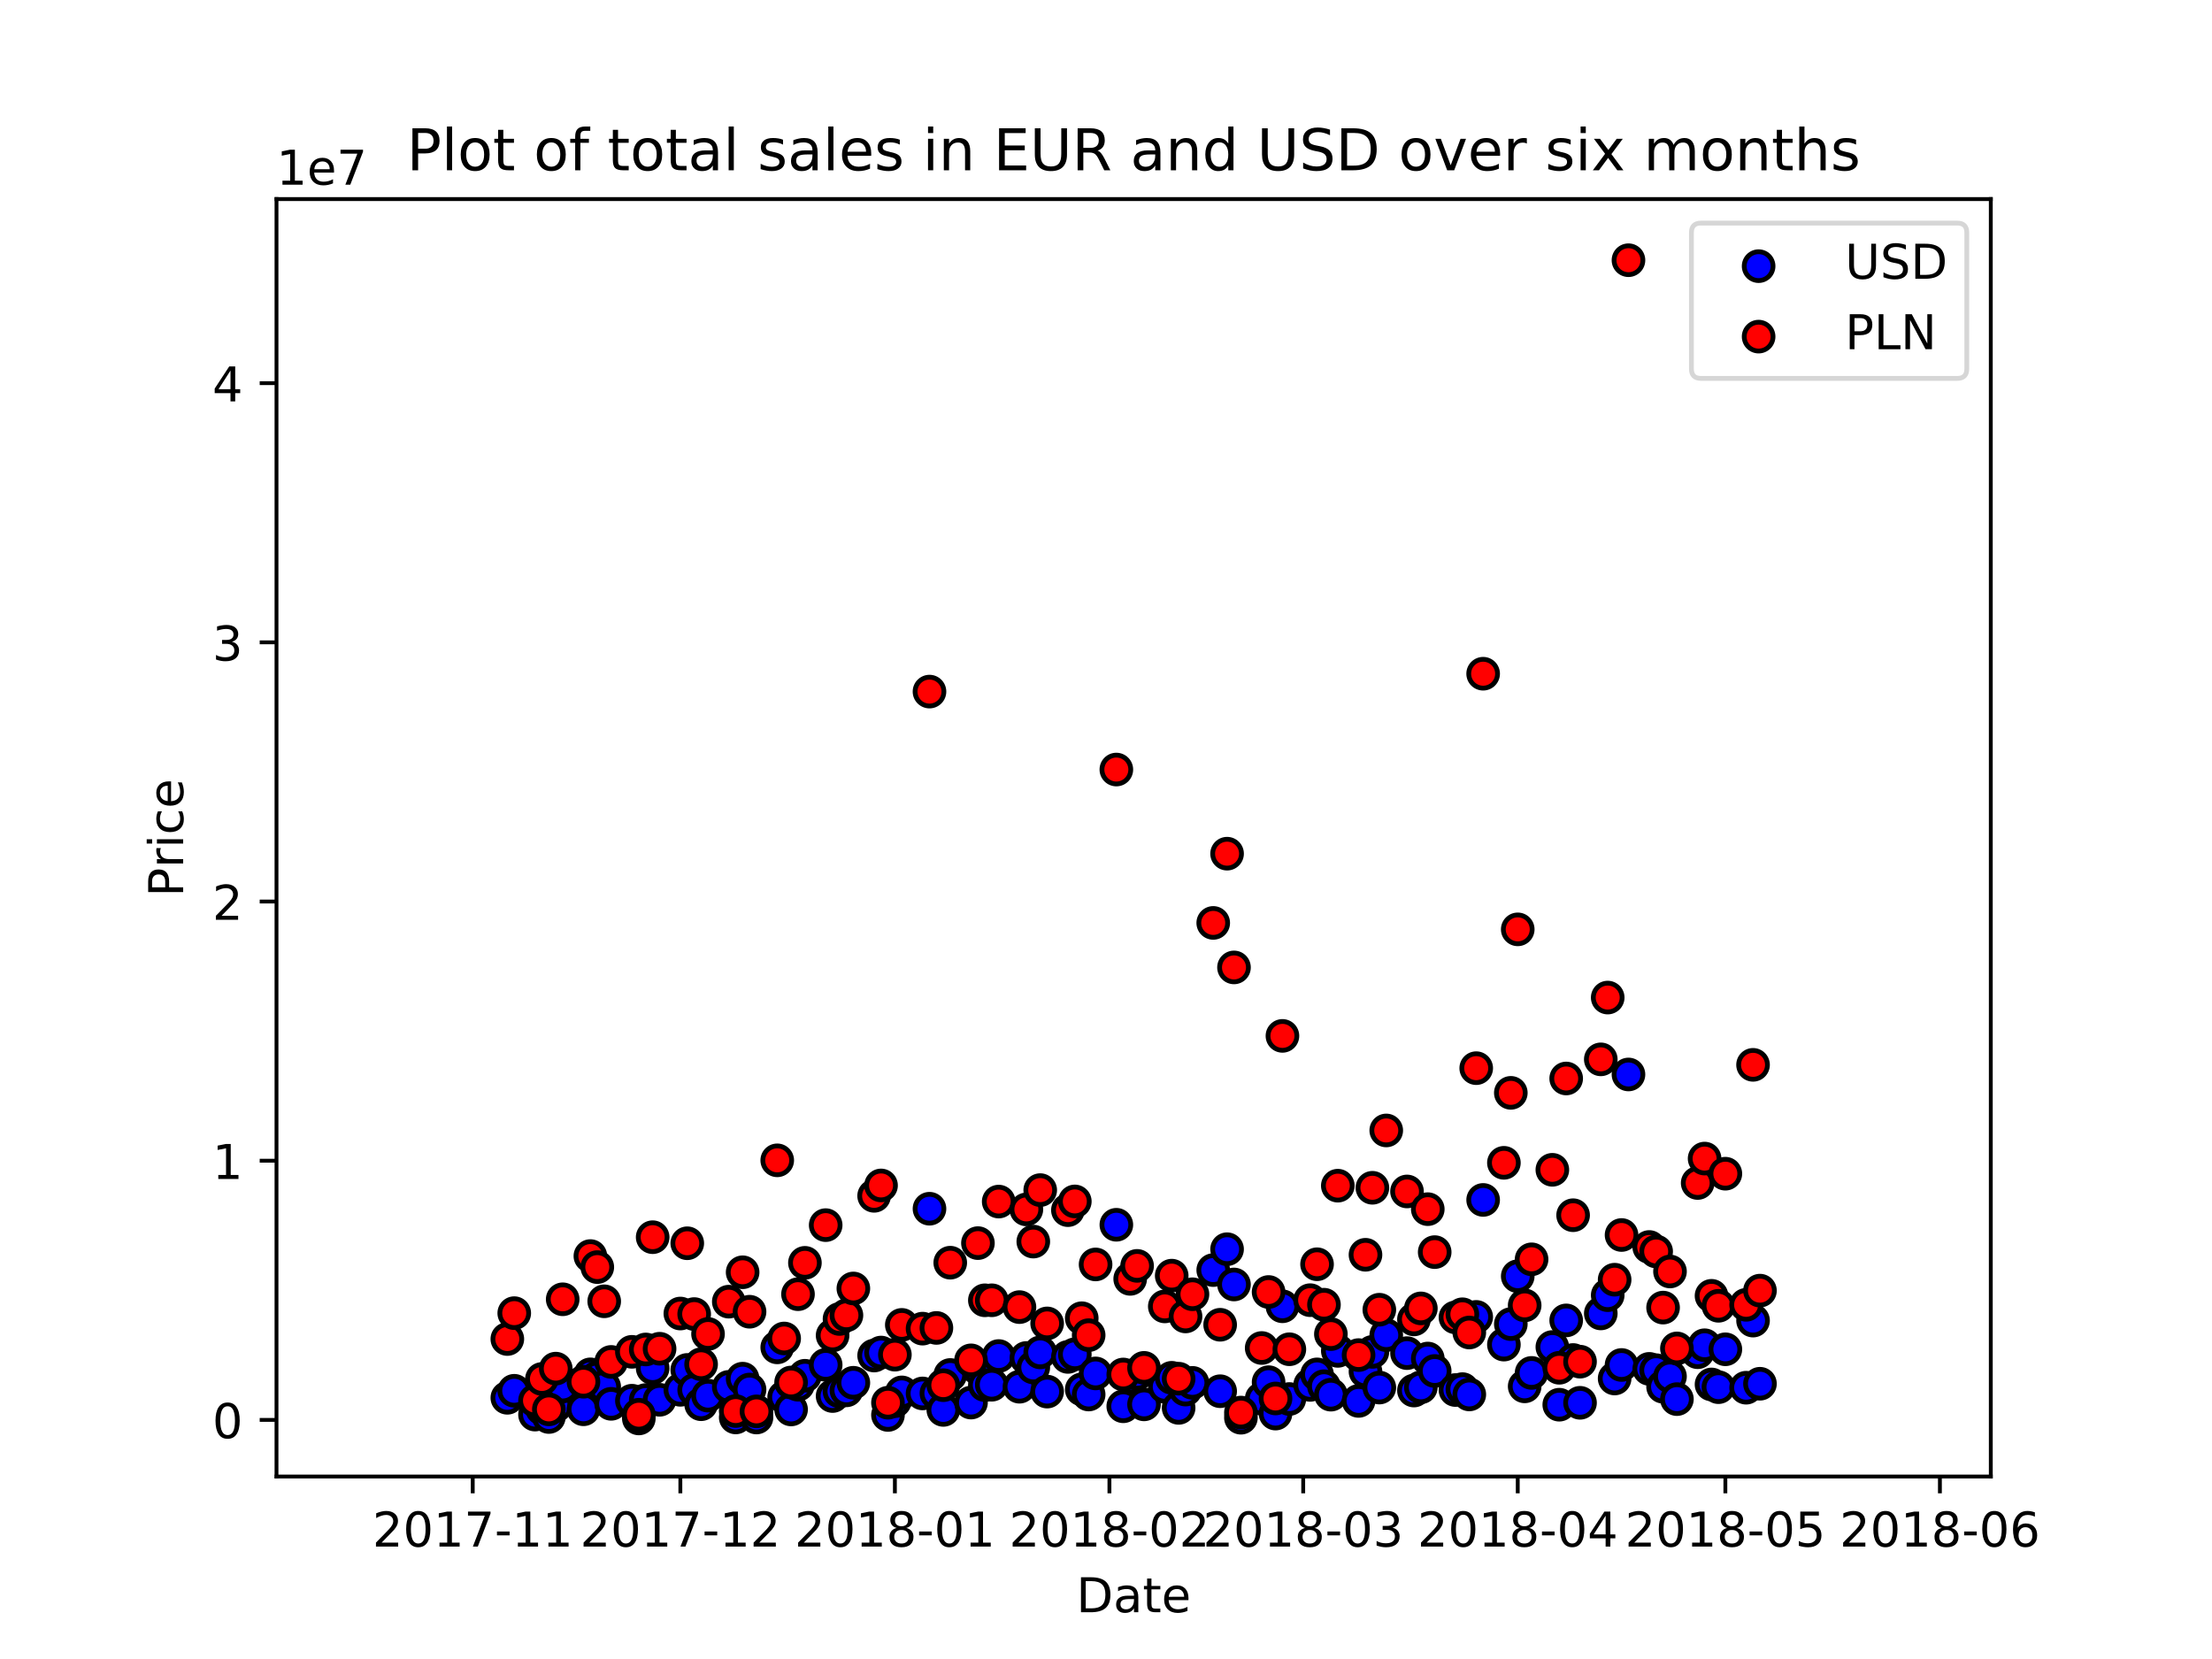 <?xml version="1.0" encoding="utf-8" standalone="no"?>
<!DOCTYPE svg PUBLIC "-//W3C//DTD SVG 1.1//EN"
  "http://www.w3.org/Graphics/SVG/1.1/DTD/svg11.dtd">
<!-- Created with matplotlib (https://matplotlib.org/) -->
<svg height="345.6pt" version="1.1" viewBox="0 0 460.8 345.6" width="460.8pt" xmlns="http://www.w3.org/2000/svg" xmlns:xlink="http://www.w3.org/1999/xlink">
 <defs>
  <style type="text/css">
*{stroke-linecap:butt;stroke-linejoin:round;}
  </style>
 </defs>
 <g id="figure_1">
  <g id="patch_1">
   <path d="M 0 345.6 
L 460.8 345.6 
L 460.8 0 
L 0 0 
z
" style="fill:#ffffff;"/>
  </g>
  <g id="axes_1">
   <g id="patch_2">
    <path d="M 57.6 307.584 
L 414.72 307.584 
L 414.72 41.472 
L 57.6 41.472 
z
" style="fill:#ffffff;"/>
   </g>
   <g id="PathCollection_1">
    <defs>
     <path d="M 0 3 
C 0.796 3 1.559 2.684 2.121 2.121 
C 2.684 1.559 3 0.796 3 0 
C 3 -0.796 2.684 -1.559 2.121 -2.121 
C 1.559 -2.684 0.796 -3 0 -3 
C -0.796 -3 -1.559 -2.684 -2.121 -2.121 
C -2.684 -1.559 -3 -0.796 -3 0 
C -3 0.796 -2.684 1.559 -2.121 2.121 
C -1.559 2.684 -0.796 3 0 3 
z
" id="m68dc7eeb90" style="stroke:#000000;"/>
    </defs>
    <g clip-path="url(#p73160930ee)">
     <use style="fill:#0000ff;stroke:#000000;" x="105.687" xlink:href="#m68dc7eeb90" y="291.187"/>
     <use style="fill:#0000ff;stroke:#000000;" x="107.128" xlink:href="#m68dc7eeb90" y="289.724"/>
     <use style="fill:#0000ff;stroke:#000000;" x="111.453" xlink:href="#m68dc7eeb90" y="294.683"/>
     <use style="fill:#0000ff;stroke:#000000;" x="112.895" xlink:href="#m68dc7eeb90" y="293.441"/>
     <use style="fill:#0000ff;stroke:#000000;" x="114.337" xlink:href="#m68dc7eeb90" y="295.187"/>
     <use style="fill:#0000ff;stroke:#000000;" x="115.778" xlink:href="#m68dc7eeb90" y="292.856"/>
     <use style="fill:#0000ff;stroke:#000000;" x="117.22" xlink:href="#m68dc7eeb90" y="288.836"/>
     <use style="fill:#0000ff;stroke:#000000;" x="121.545" xlink:href="#m68dc7eeb90" y="293.581"/>
     <use style="fill:#0000ff;stroke:#000000;" x="122.987" xlink:href="#m68dc7eeb90" y="286.302"/>
     <use style="fill:#0000ff;stroke:#000000;" x="124.429" xlink:href="#m68dc7eeb90" y="286.942"/>
     <use style="fill:#0000ff;stroke:#000000;" x="125.87" xlink:href="#m68dc7eeb90" y="288.911"/>
     <use style="fill:#0000ff;stroke:#000000;" x="127.312" xlink:href="#m68dc7eeb90" y="292.443"/>
     <use style="fill:#0000ff;stroke:#000000;" x="131.637" xlink:href="#m68dc7eeb90" y="291.795"/>
     <use style="fill:#0000ff;stroke:#000000;" x="133.079" xlink:href="#m68dc7eeb90" y="295.488"/>
     <use style="fill:#0000ff;stroke:#000000;" x="134.521" xlink:href="#m68dc7eeb90" y="291.657"/>
     <use style="fill:#0000ff;stroke:#000000;" x="135.962" xlink:href="#m68dc7eeb90" y="285.002"/>
     <use style="fill:#0000ff;stroke:#000000;" x="137.404" xlink:href="#m68dc7eeb90" y="291.602"/>
     <use style="fill:#0000ff;stroke:#000000;" x="141.729" xlink:href="#m68dc7eeb90" y="289.523"/>
     <use style="fill:#0000ff;stroke:#000000;" x="143.171" xlink:href="#m68dc7eeb90" y="285.382"/>
     <use style="fill:#0000ff;stroke:#000000;" x="144.612" xlink:href="#m68dc7eeb90" y="289.556"/>
     <use style="fill:#0000ff;stroke:#000000;" x="146.054" xlink:href="#m68dc7eeb90" y="292.527"/>
     <use style="fill:#0000ff;stroke:#000000;" x="147.496" xlink:href="#m68dc7eeb90" y="290.742"/>
     <use style="fill:#0000ff;stroke:#000000;" x="151.821" xlink:href="#m68dc7eeb90" y="288.913"/>
     <use style="fill:#0000ff;stroke:#000000;" x="153.263" xlink:href="#m68dc7eeb90" y="295.278"/>
     <use style="fill:#0000ff;stroke:#000000;" x="154.704" xlink:href="#m68dc7eeb90" y="287.203"/>
     <use style="fill:#0000ff;stroke:#000000;" x="156.146" xlink:href="#m68dc7eeb90" y="289.468"/>
     <use style="fill:#0000ff;stroke:#000000;" x="157.588" xlink:href="#m68dc7eeb90" y="295.293"/>
     <use style="fill:#0000ff;stroke:#000000;" x="161.913" xlink:href="#m68dc7eeb90" y="280.681"/>
     <use style="fill:#0000ff;stroke:#000000;" x="163.354" xlink:href="#m68dc7eeb90" y="291.052"/>
     <use style="fill:#0000ff;stroke:#000000;" x="164.796" xlink:href="#m68dc7eeb90" y="293.615"/>
     <use style="fill:#0000ff;stroke:#000000;" x="166.238" xlink:href="#m68dc7eeb90" y="288.465"/>
     <use style="fill:#0000ff;stroke:#000000;" x="167.679" xlink:href="#m68dc7eeb90" y="286.596"/>
     <use style="fill:#0000ff;stroke:#000000;" x="172.005" xlink:href="#m68dc7eeb90" y="284.328"/>
     <use style="fill:#0000ff;stroke:#000000;" x="173.446" xlink:href="#m68dc7eeb90" y="290.82"/>
     <use style="fill:#0000ff;stroke:#000000;" x="174.888" xlink:href="#m68dc7eeb90" y="289.852"/>
     <use style="fill:#0000ff;stroke:#000000;" x="176.33" xlink:href="#m68dc7eeb90" y="289.634"/>
     <use style="fill:#0000ff;stroke:#000000;" x="177.771" xlink:href="#m68dc7eeb90" y="288.056"/>
     <use style="fill:#0000ff;stroke:#000000;" x="182.096" xlink:href="#m68dc7eeb90" y="282.383"/>
     <use style="fill:#0000ff;stroke:#000000;" x="183.538" xlink:href="#m68dc7eeb90" y="281.762"/>
     <use style="fill:#0000ff;stroke:#000000;" x="184.98" xlink:href="#m68dc7eeb90" y="294.763"/>
     <use style="fill:#0000ff;stroke:#000000;" x="186.422" xlink:href="#m68dc7eeb90" y="291.888"/>
     <use style="fill:#0000ff;stroke:#000000;" x="187.863" xlink:href="#m68dc7eeb90" y="290.062"/>
     <use style="fill:#0000ff;stroke:#000000;" x="192.188" xlink:href="#m68dc7eeb90" y="290.279"/>
     <use style="fill:#0000ff;stroke:#000000;" x="193.63" xlink:href="#m68dc7eeb90" y="251.8"/>
     <use style="fill:#0000ff;stroke:#000000;" x="195.072" xlink:href="#m68dc7eeb90" y="290.236"/>
     <use style="fill:#0000ff;stroke:#000000;" x="196.513" xlink:href="#m68dc7eeb90" y="293.71"/>
     <use style="fill:#0000ff;stroke:#000000;" x="197.955" xlink:href="#m68dc7eeb90" y="286.433"/>
     <use style="fill:#0000ff;stroke:#000000;" x="202.28" xlink:href="#m68dc7eeb90" y="292.182"/>
     <use style="fill:#0000ff;stroke:#000000;" x="203.722" xlink:href="#m68dc7eeb90" y="285.076"/>
     <use style="fill:#0000ff;stroke:#000000;" x="205.164" xlink:href="#m68dc7eeb90" y="288.542"/>
     <use style="fill:#0000ff;stroke:#000000;" x="206.605" xlink:href="#m68dc7eeb90" y="288.465"/>
     <use style="fill:#0000ff;stroke:#000000;" x="208.047" xlink:href="#m68dc7eeb90" y="282.489"/>
     <use style="fill:#0000ff;stroke:#000000;" x="212.372" xlink:href="#m68dc7eeb90" y="288.88"/>
     <use style="fill:#0000ff;stroke:#000000;" x="213.814" xlink:href="#m68dc7eeb90" y="282.892"/>
     <use style="fill:#0000ff;stroke:#000000;" x="215.255" xlink:href="#m68dc7eeb90" y="284.864"/>
     <use style="fill:#0000ff;stroke:#000000;" x="216.697" xlink:href="#m68dc7eeb90" y="281.727"/>
     <use style="fill:#0000ff;stroke:#000000;" x="218.139" xlink:href="#m68dc7eeb90" y="289.895"/>
     <use style="fill:#0000ff;stroke:#000000;" x="222.464" xlink:href="#m68dc7eeb90" y="282.67"/>
     <use style="fill:#0000ff;stroke:#000000;" x="223.906" xlink:href="#m68dc7eeb90" y="282.124"/>
     <use style="fill:#0000ff;stroke:#000000;" x="225.347" xlink:href="#m68dc7eeb90" y="289.431"/>
     <use style="fill:#0000ff;stroke:#000000;" x="226.789" xlink:href="#m68dc7eeb90" y="290.503"/>
     <use style="fill:#0000ff;stroke:#000000;" x="228.231" xlink:href="#m68dc7eeb90" y="286.108"/>
     <use style="fill:#0000ff;stroke:#000000;" x="232.556" xlink:href="#m68dc7eeb90" y="255.142"/>
     <use style="fill:#0000ff;stroke:#000000;" x="233.997" xlink:href="#m68dc7eeb90" y="292.954"/>
     <use style="fill:#0000ff;stroke:#000000;" x="235.439" xlink:href="#m68dc7eeb90" y="286.977"/>
     <use style="fill:#0000ff;stroke:#000000;" x="236.881" xlink:href="#m68dc7eeb90" y="286.178"/>
     <use style="fill:#0000ff;stroke:#000000;" x="238.323" xlink:href="#m68dc7eeb90" y="292.555"/>
     <use style="fill:#0000ff;stroke:#000000;" x="242.648" xlink:href="#m68dc7eeb90" y="288.891"/>
     <use style="fill:#0000ff;stroke:#000000;" x="244.089" xlink:href="#m68dc7eeb90" y="287.021"/>
     <use style="fill:#0000ff;stroke:#000000;" x="245.531" xlink:href="#m68dc7eeb90" y="293.287"/>
     <use style="fill:#0000ff;stroke:#000000;" x="246.973" xlink:href="#m68dc7eeb90" y="289.475"/>
     <use style="fill:#0000ff;stroke:#000000;" x="248.414" xlink:href="#m68dc7eeb90" y="288.075"/>
     <use style="fill:#0000ff;stroke:#000000;" x="252.739" xlink:href="#m68dc7eeb90" y="264.582"/>
     <use style="fill:#0000ff;stroke:#000000;" x="254.181" xlink:href="#m68dc7eeb90" y="289.817"/>
     <use style="fill:#0000ff;stroke:#000000;" x="255.623" xlink:href="#m68dc7eeb90" y="260.234"/>
     <use style="fill:#0000ff;stroke:#000000;" x="257.065" xlink:href="#m68dc7eeb90" y="267.58"/>
     <use style="fill:#0000ff;stroke:#000000;" x="258.506" xlink:href="#m68dc7eeb90" y="295.338"/>
     <use style="fill:#0000ff;stroke:#000000;" x="262.831" xlink:href="#m68dc7eeb90" y="291.375"/>
     <use style="fill:#0000ff;stroke:#000000;" x="264.273" xlink:href="#m68dc7eeb90" y="287.935"/>
     <use style="fill:#0000ff;stroke:#000000;" x="265.715" xlink:href="#m68dc7eeb90" y="294.475"/>
     <use style="fill:#0000ff;stroke:#000000;" x="267.156" xlink:href="#m68dc7eeb90" y="272.123"/>
     <use style="fill:#0000ff;stroke:#000000;" x="268.598" xlink:href="#m68dc7eeb90" y="291.44"/>
     <use style="fill:#0000ff;stroke:#000000;" x="272.923" xlink:href="#m68dc7eeb90" y="288.499"/>
     <use style="fill:#0000ff;stroke:#000000;" x="274.365" xlink:href="#m68dc7eeb90" y="286.311"/>
     <use style="fill:#0000ff;stroke:#000000;" x="275.807" xlink:href="#m68dc7eeb90" y="288.775"/>
     <use style="fill:#0000ff;stroke:#000000;" x="277.248" xlink:href="#m68dc7eeb90" y="290.534"/>
     <use style="fill:#0000ff;stroke:#000000;" x="278.69" xlink:href="#m68dc7eeb90" y="281.414"/>
     <use style="fill:#0000ff;stroke:#000000;" x="283.015" xlink:href="#m68dc7eeb90" y="291.836"/>
     <use style="fill:#0000ff;stroke:#000000;" x="284.457" xlink:href="#m68dc7eeb90" y="285.714"/>
     <use style="fill:#0000ff;stroke:#000000;" x="285.898" xlink:href="#m68dc7eeb90" y="281.625"/>
     <use style="fill:#0000ff;stroke:#000000;" x="287.34" xlink:href="#m68dc7eeb90" y="289.054"/>
     <use style="fill:#0000ff;stroke:#000000;" x="288.782" xlink:href="#m68dc7eeb90" y="278.131"/>
     <use style="fill:#0000ff;stroke:#000000;" x="293.107" xlink:href="#m68dc7eeb90" y="281.882"/>
     <use style="fill:#0000ff;stroke:#000000;" x="294.549" xlink:href="#m68dc7eeb90" y="289.674"/>
     <use style="fill:#0000ff;stroke:#000000;" x="295.99" xlink:href="#m68dc7eeb90" y="289.002"/>
     <use style="fill:#0000ff;stroke:#000000;" x="297.432" xlink:href="#m68dc7eeb90" y="283.008"/>
     <use style="fill:#0000ff;stroke:#000000;" x="298.874" xlink:href="#m68dc7eeb90" y="285.601"/>
     <use style="fill:#0000ff;stroke:#000000;" x="303.199" xlink:href="#m68dc7eeb90" y="289.569"/>
     <use style="fill:#0000ff;stroke:#000000;" x="304.641" xlink:href="#m68dc7eeb90" y="289.38"/>
     <use style="fill:#0000ff;stroke:#000000;" x="306.082" xlink:href="#m68dc7eeb90" y="290.487"/>
     <use style="fill:#0000ff;stroke:#000000;" x="307.524" xlink:href="#m68dc7eeb90" y="274.333"/>
     <use style="fill:#0000ff;stroke:#000000;" x="308.966" xlink:href="#m68dc7eeb90" y="249.967"/>
     <use style="fill:#0000ff;stroke:#000000;" x="313.291" xlink:href="#m68dc7eeb90" y="280.104"/>
     <use style="fill:#0000ff;stroke:#000000;" x="314.732" xlink:href="#m68dc7eeb90" y="275.835"/>
     <use style="fill:#0000ff;stroke:#000000;" x="316.174" xlink:href="#m68dc7eeb90" y="265.858"/>
     <use style="fill:#0000ff;stroke:#000000;" x="317.616" xlink:href="#m68dc7eeb90" y="288.803"/>
     <use style="fill:#0000ff;stroke:#000000;" x="319.057" xlink:href="#m68dc7eeb90" y="286.004"/>
     <use style="fill:#0000ff;stroke:#000000;" x="323.383" xlink:href="#m68dc7eeb90" y="280.609"/>
     <use style="fill:#0000ff;stroke:#000000;" x="324.824" xlink:href="#m68dc7eeb90" y="292.627"/>
     <use style="fill:#0000ff;stroke:#000000;" x="326.266" xlink:href="#m68dc7eeb90" y="275.065"/>
     <use style="fill:#0000ff;stroke:#000000;" x="327.708" xlink:href="#m68dc7eeb90" y="283.314"/>
     <use style="fill:#0000ff;stroke:#000000;" x="329.149" xlink:href="#m68dc7eeb90" y="292.231"/>
     <use style="fill:#0000ff;stroke:#000000;" x="333.474" xlink:href="#m68dc7eeb90" y="273.611"/>
     <use style="fill:#0000ff;stroke:#000000;" x="334.916" xlink:href="#m68dc7eeb90" y="269.81"/>
     <use style="fill:#0000ff;stroke:#000000;" x="336.358" xlink:href="#m68dc7eeb90" y="287.167"/>
     <use style="fill:#0000ff;stroke:#000000;" x="337.799" xlink:href="#m68dc7eeb90" y="284.351"/>
     <use style="fill:#0000ff;stroke:#000000;" x="339.241" xlink:href="#m68dc7eeb90" y="223.832"/>
     <use style="fill:#0000ff;stroke:#000000;" x="343.566" xlink:href="#m68dc7eeb90" y="285.16"/>
     <use style="fill:#0000ff;stroke:#000000;" x="345.008" xlink:href="#m68dc7eeb90" y="285.436"/>
     <use style="fill:#0000ff;stroke:#000000;" x="346.45" xlink:href="#m68dc7eeb90" y="288.887"/>
     <use style="fill:#0000ff;stroke:#000000;" x="347.891" xlink:href="#m68dc7eeb90" y="286.74"/>
     <use style="fill:#0000ff;stroke:#000000;" x="349.333" xlink:href="#m68dc7eeb90" y="291.463"/>
     <use style="fill:#0000ff;stroke:#000000;" x="353.658" xlink:href="#m68dc7eeb90" y="281.693"/>
     <use style="fill:#0000ff;stroke:#000000;" x="355.1" xlink:href="#m68dc7eeb90" y="280.239"/>
     <use style="fill:#0000ff;stroke:#000000;" x="356.542" xlink:href="#m68dc7eeb90" y="288.407"/>
     <use style="fill:#0000ff;stroke:#000000;" x="357.983" xlink:href="#m68dc7eeb90" y="288.974"/>
     <use style="fill:#0000ff;stroke:#000000;" x="359.425" xlink:href="#m68dc7eeb90" y="281.083"/>
     <use style="fill:#0000ff;stroke:#000000;" x="363.75" xlink:href="#m68dc7eeb90" y="289.086"/>
     <use style="fill:#0000ff;stroke:#000000;" x="365.192" xlink:href="#m68dc7eeb90" y="275.104"/>
     <use style="fill:#0000ff;stroke:#000000;" x="366.633" xlink:href="#m68dc7eeb90" y="288.26"/>
    </g>
   </g>
   <g id="PathCollection_2">
    <defs>
     <path d="M 0 3 
C 0.796 3 1.559 2.684 2.121 2.121 
C 2.684 1.559 3 0.796 3 0 
C 3 -0.796 2.684 -1.559 2.121 -2.121 
C 1.559 -2.684 0.796 -3 0 -3 
C -0.796 -3 -1.559 -2.684 -2.121 -2.121 
C -2.684 -1.559 -3 -0.796 -3 0 
C -3 0.796 -2.684 1.559 -2.121 2.121 
C -1.559 2.684 -0.796 3 0 3 
z
" id="mfee80d1c38" style="stroke:#000000;"/>
    </defs>
    <g clip-path="url(#p73160930ee)">
     <use style="fill:#ff0000;stroke:#000000;" x="105.687" xlink:href="#mfee80d1c38" y="278.943"/>
     <use style="fill:#ff0000;stroke:#000000;" x="107.128" xlink:href="#mfee80d1c38" y="273.553"/>
     <use style="fill:#ff0000;stroke:#000000;" x="111.453" xlink:href="#mfee80d1c38" y="291.768"/>
     <use style="fill:#ff0000;stroke:#000000;" x="112.895" xlink:href="#mfee80d1c38" y="287.264"/>
     <use style="fill:#ff0000;stroke:#000000;" x="114.337" xlink:href="#mfee80d1c38" y="293.599"/>
     <use style="fill:#ff0000;stroke:#000000;" x="115.778" xlink:href="#mfee80d1c38" y="285.111"/>
     <use style="fill:#ff0000;stroke:#000000;" x="117.22" xlink:href="#mfee80d1c38" y="270.665"/>
     <use style="fill:#ff0000;stroke:#000000;" x="121.545" xlink:href="#mfee80d1c38" y="287.842"/>
     <use style="fill:#ff0000;stroke:#000000;" x="122.987" xlink:href="#mfee80d1c38" y="261.662"/>
     <use style="fill:#ff0000;stroke:#000000;" x="124.429" xlink:href="#mfee80d1c38" y="263.962"/>
     <use style="fill:#ff0000;stroke:#000000;" x="125.87" xlink:href="#mfee80d1c38" y="271.084"/>
     <use style="fill:#ff0000;stroke:#000000;" x="127.312" xlink:href="#mfee80d1c38" y="283.714"/>
     <use style="fill:#ff0000;stroke:#000000;" x="131.637" xlink:href="#mfee80d1c38" y="281.609"/>
     <use style="fill:#ff0000;stroke:#000000;" x="133.079" xlink:href="#mfee80d1c38" y="294.714"/>
     <use style="fill:#ff0000;stroke:#000000;" x="134.521" xlink:href="#mfee80d1c38" y="281.12"/>
     <use style="fill:#ff0000;stroke:#000000;" x="135.962" xlink:href="#mfee80d1c38" y="257.73"/>
     <use style="fill:#ff0000;stroke:#000000;" x="137.404" xlink:href="#mfee80d1c38" y="280.967"/>
     <use style="fill:#ff0000;stroke:#000000;" x="141.729" xlink:href="#mfee80d1c38" y="273.632"/>
     <use style="fill:#ff0000;stroke:#000000;" x="143.171" xlink:href="#mfee80d1c38" y="258.993"/>
     <use style="fill:#ff0000;stroke:#000000;" x="144.612" xlink:href="#mfee80d1c38" y="273.746"/>
     <use style="fill:#ff0000;stroke:#000000;" x="146.054" xlink:href="#mfee80d1c38" y="284.201"/>
     <use style="fill:#ff0000;stroke:#000000;" x="147.496" xlink:href="#mfee80d1c38" y="277.89"/>
     <use style="fill:#ff0000;stroke:#000000;" x="151.821" xlink:href="#mfee80d1c38" y="271.161"/>
     <use style="fill:#ff0000;stroke:#000000;" x="153.263" xlink:href="#mfee80d1c38" y="293.951"/>
     <use style="fill:#ff0000;stroke:#000000;" x="154.704" xlink:href="#mfee80d1c38" y="265.037"/>
     <use style="fill:#ff0000;stroke:#000000;" x="156.146" xlink:href="#mfee80d1c38" y="273.258"/>
     <use style="fill:#ff0000;stroke:#000000;" x="157.588" xlink:href="#mfee80d1c38" y="294.012"/>
     <use style="fill:#ff0000;stroke:#000000;" x="161.913" xlink:href="#mfee80d1c38" y="241.718"/>
     <use style="fill:#ff0000;stroke:#000000;" x="163.354" xlink:href="#mfee80d1c38" y="278.831"/>
     <use style="fill:#ff0000;stroke:#000000;" x="164.796" xlink:href="#mfee80d1c38" y="288"/>
     <use style="fill:#ff0000;stroke:#000000;" x="166.238" xlink:href="#mfee80d1c38" y="269.604"/>
     <use style="fill:#ff0000;stroke:#000000;" x="167.679" xlink:href="#mfee80d1c38" y="263.072"/>
     <use style="fill:#ff0000;stroke:#000000;" x="172.005" xlink:href="#mfee80d1c38" y="255.217"/>
     <use style="fill:#ff0000;stroke:#000000;" x="173.446" xlink:href="#mfee80d1c38" y="278.195"/>
     <use style="fill:#ff0000;stroke:#000000;" x="174.888" xlink:href="#mfee80d1c38" y="274.768"/>
     <use style="fill:#ff0000;stroke:#000000;" x="176.33" xlink:href="#mfee80d1c38" y="273.998"/>
     <use style="fill:#ff0000;stroke:#000000;" x="177.771" xlink:href="#mfee80d1c38" y="268.413"/>
     <use style="fill:#ff0000;stroke:#000000;" x="182.096" xlink:href="#mfee80d1c38" y="249.113"/>
     <use style="fill:#ff0000;stroke:#000000;" x="183.538" xlink:href="#mfee80d1c38" y="246.949"/>
     <use style="fill:#ff0000;stroke:#000000;" x="184.98" xlink:href="#mfee80d1c38" y="292.211"/>
     <use style="fill:#ff0000;stroke:#000000;" x="186.422" xlink:href="#mfee80d1c38" y="282.202"/>
     <use style="fill:#ff0000;stroke:#000000;" x="187.863" xlink:href="#mfee80d1c38" y="275.998"/>
     <use style="fill:#ff0000;stroke:#000000;" x="192.188" xlink:href="#mfee80d1c38" y="276.78"/>
     <use style="fill:#ff0000;stroke:#000000;" x="193.63" xlink:href="#mfee80d1c38" y="144.072"/>
     <use style="fill:#ff0000;stroke:#000000;" x="195.072" xlink:href="#mfee80d1c38" y="276.631"/>
     <use style="fill:#ff0000;stroke:#000000;" x="196.513" xlink:href="#mfee80d1c38" y="288.56"/>
     <use style="fill:#ff0000;stroke:#000000;" x="197.955" xlink:href="#mfee80d1c38" y="263.042"/>
     <use style="fill:#ff0000;stroke:#000000;" x="202.28" xlink:href="#mfee80d1c38" y="283.387"/>
     <use style="fill:#ff0000;stroke:#000000;" x="203.722" xlink:href="#mfee80d1c38" y="258.964"/>
     <use style="fill:#ff0000;stroke:#000000;" x="205.164" xlink:href="#mfee80d1c38" y="270.876"/>
     <use style="fill:#ff0000;stroke:#000000;" x="206.605" xlink:href="#mfee80d1c38" y="270.873"/>
     <use style="fill:#ff0000;stroke:#000000;" x="208.047" xlink:href="#mfee80d1c38" y="250.31"/>
     <use style="fill:#ff0000;stroke:#000000;" x="212.372" xlink:href="#mfee80d1c38" y="272.295"/>
     <use style="fill:#ff0000;stroke:#000000;" x="213.814" xlink:href="#mfee80d1c38" y="251.942"/>
     <use style="fill:#ff0000;stroke:#000000;" x="215.255" xlink:href="#mfee80d1c38" y="258.645"/>
     <use style="fill:#ff0000;stroke:#000000;" x="216.697" xlink:href="#mfee80d1c38" y="247.921"/>
     <use style="fill:#ff0000;stroke:#000000;" x="218.139" xlink:href="#mfee80d1c38" y="275.691"/>
     <use style="fill:#ff0000;stroke:#000000;" x="222.464" xlink:href="#mfee80d1c38" y="252.096"/>
     <use style="fill:#ff0000;stroke:#000000;" x="223.906" xlink:href="#mfee80d1c38" y="250.279"/>
     <use style="fill:#ff0000;stroke:#000000;" x="225.347" xlink:href="#mfee80d1c38" y="274.611"/>
     <use style="fill:#ff0000;stroke:#000000;" x="226.789" xlink:href="#mfee80d1c38" y="278.14"/>
     <use style="fill:#ff0000;stroke:#000000;" x="228.231" xlink:href="#mfee80d1c38" y="263.406"/>
     <use style="fill:#ff0000;stroke:#000000;" x="232.556" xlink:href="#mfee80d1c38" y="160.31"/>
     <use style="fill:#ff0000;stroke:#000000;" x="233.997" xlink:href="#mfee80d1c38" y="286.333"/>
     <use style="fill:#ff0000;stroke:#000000;" x="235.439" xlink:href="#mfee80d1c38" y="266.411"/>
     <use style="fill:#ff0000;stroke:#000000;" x="236.881" xlink:href="#mfee80d1c38" y="263.705"/>
     <use style="fill:#ff0000;stroke:#000000;" x="238.323" xlink:href="#mfee80d1c38" y="284.949"/>
     <use style="fill:#ff0000;stroke:#000000;" x="242.648" xlink:href="#mfee80d1c38" y="272.148"/>
     <use style="fill:#ff0000;stroke:#000000;" x="244.089" xlink:href="#mfee80d1c38" y="265.741"/>
     <use style="fill:#ff0000;stroke:#000000;" x="245.531" xlink:href="#mfee80d1c38" y="287.208"/>
     <use style="fill:#ff0000;stroke:#000000;" x="246.973" xlink:href="#mfee80d1c38" y="274.238"/>
     <use style="fill:#ff0000;stroke:#000000;" x="248.414" xlink:href="#mfee80d1c38" y="269.618"/>
     <use style="fill:#ff0000;stroke:#000000;" x="252.739" xlink:href="#mfee80d1c38" y="192.26"/>
     <use style="fill:#ff0000;stroke:#000000;" x="254.181" xlink:href="#mfee80d1c38" y="275.973"/>
     <use style="fill:#ff0000;stroke:#000000;" x="255.623" xlink:href="#mfee80d1c38" y="177.837"/>
     <use style="fill:#ff0000;stroke:#000000;" x="257.065" xlink:href="#mfee80d1c38" y="201.532"/>
     <use style="fill:#ff0000;stroke:#000000;" x="258.506" xlink:href="#mfee80d1c38" y="294.266"/>
     <use style="fill:#ff0000;stroke:#000000;" x="262.831" xlink:href="#mfee80d1c38" y="280.814"/>
     <use style="fill:#ff0000;stroke:#000000;" x="264.273" xlink:href="#mfee80d1c38" y="269.147"/>
     <use style="fill:#ff0000;stroke:#000000;" x="265.715" xlink:href="#mfee80d1c38" y="291.327"/>
     <use style="fill:#ff0000;stroke:#000000;" x="267.156" xlink:href="#mfee80d1c38" y="215.794"/>
     <use style="fill:#ff0000;stroke:#000000;" x="268.598" xlink:href="#mfee80d1c38" y="281.075"/>
     <use style="fill:#ff0000;stroke:#000000;" x="272.923" xlink:href="#mfee80d1c38" y="270.851"/>
     <use style="fill:#ff0000;stroke:#000000;" x="274.365" xlink:href="#mfee80d1c38" y="263.367"/>
     <use style="fill:#ff0000;stroke:#000000;" x="275.807" xlink:href="#mfee80d1c38" y="271.794"/>
     <use style="fill:#ff0000;stroke:#000000;" x="277.248" xlink:href="#mfee80d1c38" y="277.919"/>
     <use style="fill:#ff0000;stroke:#000000;" x="278.69" xlink:href="#mfee80d1c38" y="246.999"/>
     <use style="fill:#ff0000;stroke:#000000;" x="283.015" xlink:href="#mfee80d1c38" y="282.291"/>
     <use style="fill:#ff0000;stroke:#000000;" x="284.457" xlink:href="#mfee80d1c38" y="261.393"/>
     <use style="fill:#ff0000;stroke:#000000;" x="285.898" xlink:href="#mfee80d1c38" y="247.437"/>
     <use style="fill:#ff0000;stroke:#000000;" x="287.34" xlink:href="#mfee80d1c38" y="272.839"/>
     <use style="fill:#ff0000;stroke:#000000;" x="288.782" xlink:href="#mfee80d1c38" y="235.492"/>
     <use style="fill:#ff0000;stroke:#000000;" x="293.107" xlink:href="#mfee80d1c38" y="248.202"/>
     <use style="fill:#ff0000;stroke:#000000;" x="294.549" xlink:href="#mfee80d1c38" y="274.859"/>
     <use style="fill:#ff0000;stroke:#000000;" x="295.99" xlink:href="#mfee80d1c38" y="272.563"/>
     <use style="fill:#ff0000;stroke:#000000;" x="297.432" xlink:href="#mfee80d1c38" y="251.89"/>
     <use style="fill:#ff0000;stroke:#000000;" x="298.874" xlink:href="#mfee80d1c38" y="260.84"/>
     <use style="fill:#ff0000;stroke:#000000;" x="303.199" xlink:href="#mfee80d1c38" y="274.435"/>
     <use style="fill:#ff0000;stroke:#000000;" x="304.641" xlink:href="#mfee80d1c38" y="273.787"/>
     <use style="fill:#ff0000;stroke:#000000;" x="306.082" xlink:href="#mfee80d1c38" y="277.586"/>
     <use style="fill:#ff0000;stroke:#000000;" x="307.524" xlink:href="#mfee80d1c38" y="222.519"/>
     <use style="fill:#ff0000;stroke:#000000;" x="308.966" xlink:href="#mfee80d1c38" y="140.349"/>
     <use style="fill:#ff0000;stroke:#000000;" x="313.291" xlink:href="#mfee80d1c38" y="242.236"/>
     <use style="fill:#ff0000;stroke:#000000;" x="314.732" xlink:href="#mfee80d1c38" y="227.661"/>
     <use style="fill:#ff0000;stroke:#000000;" x="316.174" xlink:href="#mfee80d1c38" y="193.602"/>
     <use style="fill:#ff0000;stroke:#000000;" x="317.616" xlink:href="#mfee80d1c38" y="271.934"/>
     <use style="fill:#ff0000;stroke:#000000;" x="319.057" xlink:href="#mfee80d1c38" y="262.339"/>
     <use style="fill:#ff0000;stroke:#000000;" x="323.383" xlink:href="#mfee80d1c38" y="243.692"/>
     <use style="fill:#ff0000;stroke:#000000;" x="324.824" xlink:href="#mfee80d1c38" y="284.932"/>
     <use style="fill:#ff0000;stroke:#000000;" x="326.266" xlink:href="#mfee80d1c38" y="224.669"/>
     <use style="fill:#ff0000;stroke:#000000;" x="327.708" xlink:href="#mfee80d1c38" y="253.152"/>
     <use style="fill:#ff0000;stroke:#000000;" x="329.149" xlink:href="#mfee80d1c38" y="283.66"/>
     <use style="fill:#ff0000;stroke:#000000;" x="333.474" xlink:href="#mfee80d1c38" y="220.683"/>
     <use style="fill:#ff0000;stroke:#000000;" x="334.916" xlink:href="#mfee80d1c38" y="207.812"/>
     <use style="fill:#ff0000;stroke:#000000;" x="336.358" xlink:href="#mfee80d1c38" y="266.585"/>
     <use style="fill:#ff0000;stroke:#000000;" x="337.799" xlink:href="#mfee80d1c38" y="257.274"/>
     <use style="fill:#ff0000;stroke:#000000;" x="339.241" xlink:href="#mfee80d1c38" y="54.208"/>
     <use style="fill:#ff0000;stroke:#000000;" x="343.566" xlink:href="#mfee80d1c38" y="259.772"/>
     <use style="fill:#ff0000;stroke:#000000;" x="345.008" xlink:href="#mfee80d1c38" y="260.705"/>
     <use style="fill:#ff0000;stroke:#000000;" x="346.45" xlink:href="#mfee80d1c38" y="272.397"/>
     <use style="fill:#ff0000;stroke:#000000;" x="347.891" xlink:href="#mfee80d1c38" y="264.874"/>
     <use style="fill:#ff0000;stroke:#000000;" x="349.333" xlink:href="#mfee80d1c38" y="280.9"/>
     <use style="fill:#ff0000;stroke:#000000;" x="353.658" xlink:href="#mfee80d1c38" y="246.441"/>
     <use style="fill:#ff0000;stroke:#000000;" x="355.1" xlink:href="#mfee80d1c38" y="241.353"/>
     <use style="fill:#ff0000;stroke:#000000;" x="356.542" xlink:href="#mfee80d1c38" y="269.942"/>
     <use style="fill:#ff0000;stroke:#000000;" x="357.983" xlink:href="#mfee80d1c38" y="272.02"/>
     <use style="fill:#ff0000;stroke:#000000;" x="359.425" xlink:href="#mfee80d1c38" y="244.504"/>
     <use style="fill:#ff0000;stroke:#000000;" x="363.75" xlink:href="#mfee80d1c38" y="271.817"/>
     <use style="fill:#ff0000;stroke:#000000;" x="365.192" xlink:href="#mfee80d1c38" y="221.826"/>
     <use style="fill:#ff0000;stroke:#000000;" x="366.633" xlink:href="#mfee80d1c38" y="268.864"/>
    </g>
   </g>
   <g id="matplotlib.axis_1">
    <g id="xtick_1">
     <g id="line2d_1">
      <defs>
       <path d="M 0 0 
L 0 3.5 
" id="m0996269765" style="stroke:#000000;stroke-width:0.8;"/>
      </defs>
      <g>
       <use style="stroke:#000000;stroke-width:0.8;" x="98.478" xlink:href="#m0996269765" y="307.584"/>
      </g>
     </g>
     <g id="text_1">
      <!-- 2017-11 -->
      <defs>
       <path d="M 19.188 8.297 
L 53.609 8.297 
L 53.609 0 
L 7.328 0 
L 7.328 8.297 
Q 12.938 14.109 22.625 23.891 
Q 32.328 33.688 34.812 36.531 
Q 39.547 41.844 41.422 45.531 
Q 43.312 49.219 43.312 52.781 
Q 43.312 58.594 39.234 62.25 
Q 35.156 65.922 28.609 65.922 
Q 23.969 65.922 18.812 64.312 
Q 13.672 62.703 7.812 59.422 
L 7.812 69.391 
Q 13.766 71.781 18.938 73 
Q 24.125 74.219 28.422 74.219 
Q 39.75 74.219 46.484 68.547 
Q 53.219 62.891 53.219 53.422 
Q 53.219 48.922 51.531 44.891 
Q 49.859 40.875 45.406 35.406 
Q 44.188 33.984 37.641 27.219 
Q 31.109 20.453 19.188 8.297 
z
" id="DejaVuSans-50"/>
       <path d="M 31.781 66.406 
Q 24.172 66.406 20.328 58.906 
Q 16.5 51.422 16.5 36.375 
Q 16.5 21.391 20.328 13.891 
Q 24.172 6.391 31.781 6.391 
Q 39.453 6.391 43.281 13.891 
Q 47.125 21.391 47.125 36.375 
Q 47.125 51.422 43.281 58.906 
Q 39.453 66.406 31.781 66.406 
z
M 31.781 74.219 
Q 44.047 74.219 50.516 64.516 
Q 56.984 54.828 56.984 36.375 
Q 56.984 17.969 50.516 8.266 
Q 44.047 -1.422 31.781 -1.422 
Q 19.531 -1.422 13.062 8.266 
Q 6.594 17.969 6.594 36.375 
Q 6.594 54.828 13.062 64.516 
Q 19.531 74.219 31.781 74.219 
z
" id="DejaVuSans-48"/>
       <path d="M 12.406 8.297 
L 28.516 8.297 
L 28.516 63.922 
L 10.984 60.406 
L 10.984 69.391 
L 28.422 72.906 
L 38.281 72.906 
L 38.281 8.297 
L 54.391 8.297 
L 54.391 0 
L 12.406 0 
z
" id="DejaVuSans-49"/>
       <path d="M 8.203 72.906 
L 55.078 72.906 
L 55.078 68.703 
L 28.609 0 
L 18.312 0 
L 43.219 64.594 
L 8.203 64.594 
z
" id="DejaVuSans-55"/>
       <path d="M 4.891 31.391 
L 31.203 31.391 
L 31.203 23.391 
L 4.891 23.391 
z
" id="DejaVuSans-45"/>
      </defs>
      <g transform="translate(77.587 322.182)scale(0.1 -0.1)">
       <use xlink:href="#DejaVuSans-50"/>
       <use x="63.623" xlink:href="#DejaVuSans-48"/>
       <use x="127.246" xlink:href="#DejaVuSans-49"/>
       <use x="190.869" xlink:href="#DejaVuSans-55"/>
       <use x="254.492" xlink:href="#DejaVuSans-45"/>
       <use x="290.576" xlink:href="#DejaVuSans-49"/>
       <use x="354.199" xlink:href="#DejaVuSans-49"/>
      </g>
     </g>
    </g>
    <g id="xtick_2">
     <g id="line2d_2">
      <g>
       <use style="stroke:#000000;stroke-width:0.8;" x="141.729" xlink:href="#m0996269765" y="307.584"/>
      </g>
     </g>
     <g id="text_2">
      <!-- 2017-12 -->
      <g transform="translate(120.838 322.182)scale(0.1 -0.1)">
       <use xlink:href="#DejaVuSans-50"/>
       <use x="63.623" xlink:href="#DejaVuSans-48"/>
       <use x="127.246" xlink:href="#DejaVuSans-49"/>
       <use x="190.869" xlink:href="#DejaVuSans-55"/>
       <use x="254.492" xlink:href="#DejaVuSans-45"/>
       <use x="290.576" xlink:href="#DejaVuSans-49"/>
       <use x="354.199" xlink:href="#DejaVuSans-50"/>
      </g>
     </g>
    </g>
    <g id="xtick_3">
     <g id="line2d_3">
      <g>
       <use style="stroke:#000000;stroke-width:0.8;" x="186.422" xlink:href="#m0996269765" y="307.584"/>
      </g>
     </g>
     <g id="text_3">
      <!-- 2018-01 -->
      <defs>
       <path d="M 31.781 34.625 
Q 24.75 34.625 20.719 30.859 
Q 16.703 27.094 16.703 20.516 
Q 16.703 13.922 20.719 10.156 
Q 24.75 6.391 31.781 6.391 
Q 38.812 6.391 42.859 10.172 
Q 46.922 13.969 46.922 20.516 
Q 46.922 27.094 42.891 30.859 
Q 38.875 34.625 31.781 34.625 
z
M 21.922 38.812 
Q 15.578 40.375 12.031 44.719 
Q 8.5 49.078 8.5 55.328 
Q 8.5 64.062 14.719 69.141 
Q 20.953 74.219 31.781 74.219 
Q 42.672 74.219 48.875 69.141 
Q 55.078 64.062 55.078 55.328 
Q 55.078 49.078 51.531 44.719 
Q 48 40.375 41.703 38.812 
Q 48.828 37.156 52.797 32.312 
Q 56.781 27.484 56.781 20.516 
Q 56.781 9.906 50.312 4.234 
Q 43.844 -1.422 31.781 -1.422 
Q 19.734 -1.422 13.25 4.234 
Q 6.781 9.906 6.781 20.516 
Q 6.781 27.484 10.781 32.312 
Q 14.797 37.156 21.922 38.812 
z
M 18.312 54.391 
Q 18.312 48.734 21.844 45.562 
Q 25.391 42.391 31.781 42.391 
Q 38.141 42.391 41.719 45.562 
Q 45.312 48.734 45.312 54.391 
Q 45.312 60.062 41.719 63.234 
Q 38.141 66.406 31.781 66.406 
Q 25.391 66.406 21.844 63.234 
Q 18.312 60.062 18.312 54.391 
z
" id="DejaVuSans-56"/>
      </defs>
      <g transform="translate(165.53 322.182)scale(0.1 -0.1)">
       <use xlink:href="#DejaVuSans-50"/>
       <use x="63.623" xlink:href="#DejaVuSans-48"/>
       <use x="127.246" xlink:href="#DejaVuSans-49"/>
       <use x="190.869" xlink:href="#DejaVuSans-56"/>
       <use x="254.492" xlink:href="#DejaVuSans-45"/>
       <use x="290.576" xlink:href="#DejaVuSans-48"/>
       <use x="354.199" xlink:href="#DejaVuSans-49"/>
      </g>
     </g>
    </g>
    <g id="xtick_4">
     <g id="line2d_4">
      <g>
       <use style="stroke:#000000;stroke-width:0.8;" x="231.114" xlink:href="#m0996269765" y="307.584"/>
      </g>
     </g>
     <g id="text_4">
      <!-- 2018-02 -->
      <g transform="translate(210.223 322.182)scale(0.1 -0.1)">
       <use xlink:href="#DejaVuSans-50"/>
       <use x="63.623" xlink:href="#DejaVuSans-48"/>
       <use x="127.246" xlink:href="#DejaVuSans-49"/>
       <use x="190.869" xlink:href="#DejaVuSans-56"/>
       <use x="254.492" xlink:href="#DejaVuSans-45"/>
       <use x="290.576" xlink:href="#DejaVuSans-48"/>
       <use x="354.199" xlink:href="#DejaVuSans-50"/>
      </g>
     </g>
    </g>
    <g id="xtick_5">
     <g id="line2d_5">
      <g>
       <use style="stroke:#000000;stroke-width:0.8;" x="271.482" xlink:href="#m0996269765" y="307.584"/>
      </g>
     </g>
     <g id="text_5">
      <!-- 2018-03 -->
      <defs>
       <path d="M 40.578 39.312 
Q 47.656 37.797 51.625 33 
Q 55.609 28.219 55.609 21.188 
Q 55.609 10.406 48.188 4.484 
Q 40.766 -1.422 27.094 -1.422 
Q 22.516 -1.422 17.656 -0.516 
Q 12.797 0.391 7.625 2.203 
L 7.625 11.719 
Q 11.719 9.328 16.594 8.109 
Q 21.484 6.891 26.812 6.891 
Q 36.078 6.891 40.938 10.547 
Q 45.797 14.203 45.797 21.188 
Q 45.797 27.641 41.281 31.266 
Q 36.766 34.906 28.719 34.906 
L 20.219 34.906 
L 20.219 43.016 
L 29.109 43.016 
Q 36.375 43.016 40.234 45.922 
Q 44.094 48.828 44.094 54.297 
Q 44.094 59.906 40.109 62.906 
Q 36.141 65.922 28.719 65.922 
Q 24.656 65.922 20.016 65.031 
Q 15.375 64.156 9.812 62.312 
L 9.812 71.094 
Q 15.438 72.656 20.344 73.438 
Q 25.25 74.219 29.594 74.219 
Q 40.828 74.219 47.359 69.109 
Q 53.906 64.016 53.906 55.328 
Q 53.906 49.266 50.438 45.094 
Q 46.969 40.922 40.578 39.312 
z
" id="DejaVuSans-51"/>
      </defs>
      <g transform="translate(250.59 322.182)scale(0.1 -0.1)">
       <use xlink:href="#DejaVuSans-50"/>
       <use x="63.623" xlink:href="#DejaVuSans-48"/>
       <use x="127.246" xlink:href="#DejaVuSans-49"/>
       <use x="190.869" xlink:href="#DejaVuSans-56"/>
       <use x="254.492" xlink:href="#DejaVuSans-45"/>
       <use x="290.576" xlink:href="#DejaVuSans-48"/>
       <use x="354.199" xlink:href="#DejaVuSans-51"/>
      </g>
     </g>
    </g>
    <g id="xtick_6">
     <g id="line2d_6">
      <g>
       <use style="stroke:#000000;stroke-width:0.8;" x="316.174" xlink:href="#m0996269765" y="307.584"/>
      </g>
     </g>
     <g id="text_6">
      <!-- 2018-04 -->
      <defs>
       <path d="M 37.797 64.312 
L 12.891 25.391 
L 37.797 25.391 
z
M 35.203 72.906 
L 47.609 72.906 
L 47.609 25.391 
L 58.016 25.391 
L 58.016 17.188 
L 47.609 17.188 
L 47.609 0 
L 37.797 0 
L 37.797 17.188 
L 4.891 17.188 
L 4.891 26.703 
z
" id="DejaVuSans-52"/>
      </defs>
      <g transform="translate(295.283 322.182)scale(0.1 -0.1)">
       <use xlink:href="#DejaVuSans-50"/>
       <use x="63.623" xlink:href="#DejaVuSans-48"/>
       <use x="127.246" xlink:href="#DejaVuSans-49"/>
       <use x="190.869" xlink:href="#DejaVuSans-56"/>
       <use x="254.492" xlink:href="#DejaVuSans-45"/>
       <use x="290.576" xlink:href="#DejaVuSans-48"/>
       <use x="354.199" xlink:href="#DejaVuSans-52"/>
      </g>
     </g>
    </g>
    <g id="xtick_7">
     <g id="line2d_7">
      <g>
       <use style="stroke:#000000;stroke-width:0.8;" x="359.425" xlink:href="#m0996269765" y="307.584"/>
      </g>
     </g>
     <g id="text_7">
      <!-- 2018-05 -->
      <defs>
       <path d="M 10.797 72.906 
L 49.516 72.906 
L 49.516 64.594 
L 19.828 64.594 
L 19.828 46.734 
Q 21.969 47.469 24.109 47.828 
Q 26.266 48.188 28.422 48.188 
Q 40.625 48.188 47.75 41.5 
Q 54.891 34.812 54.891 23.391 
Q 54.891 11.625 47.562 5.094 
Q 40.234 -1.422 26.906 -1.422 
Q 22.312 -1.422 17.547 -0.641 
Q 12.797 0.141 7.719 1.703 
L 7.719 11.625 
Q 12.109 9.234 16.797 8.062 
Q 21.484 6.891 26.703 6.891 
Q 35.156 6.891 40.078 11.328 
Q 45.016 15.766 45.016 23.391 
Q 45.016 31 40.078 35.438 
Q 35.156 39.891 26.703 39.891 
Q 22.75 39.891 18.812 39.016 
Q 14.891 38.141 10.797 36.281 
z
" id="DejaVuSans-53"/>
      </defs>
      <g transform="translate(338.533 322.182)scale(0.1 -0.1)">
       <use xlink:href="#DejaVuSans-50"/>
       <use x="63.623" xlink:href="#DejaVuSans-48"/>
       <use x="127.246" xlink:href="#DejaVuSans-49"/>
       <use x="190.869" xlink:href="#DejaVuSans-56"/>
       <use x="254.492" xlink:href="#DejaVuSans-45"/>
       <use x="290.576" xlink:href="#DejaVuSans-48"/>
       <use x="354.199" xlink:href="#DejaVuSans-53"/>
      </g>
     </g>
    </g>
    <g id="xtick_8">
     <g id="line2d_8">
      <g>
       <use style="stroke:#000000;stroke-width:0.8;" x="404.117" xlink:href="#m0996269765" y="307.584"/>
      </g>
     </g>
     <g id="text_8">
      <!-- 2018-06 -->
      <defs>
       <path d="M 33.016 40.375 
Q 26.375 40.375 22.484 35.828 
Q 18.609 31.297 18.609 23.391 
Q 18.609 15.531 22.484 10.953 
Q 26.375 6.391 33.016 6.391 
Q 39.656 6.391 43.531 10.953 
Q 47.406 15.531 47.406 23.391 
Q 47.406 31.297 43.531 35.828 
Q 39.656 40.375 33.016 40.375 
z
M 52.594 71.297 
L 52.594 62.312 
Q 48.875 64.062 45.094 64.984 
Q 41.312 65.922 37.594 65.922 
Q 27.828 65.922 22.672 59.328 
Q 17.531 52.734 16.797 39.406 
Q 19.672 43.656 24.016 45.922 
Q 28.375 48.188 33.594 48.188 
Q 44.578 48.188 50.953 41.516 
Q 57.328 34.859 57.328 23.391 
Q 57.328 12.156 50.688 5.359 
Q 44.047 -1.422 33.016 -1.422 
Q 20.359 -1.422 13.672 8.266 
Q 6.984 17.969 6.984 36.375 
Q 6.984 53.656 15.188 63.938 
Q 23.391 74.219 37.203 74.219 
Q 40.922 74.219 44.703 73.484 
Q 48.484 72.75 52.594 71.297 
z
" id="DejaVuSans-54"/>
      </defs>
      <g transform="translate(383.226 322.182)scale(0.1 -0.1)">
       <use xlink:href="#DejaVuSans-50"/>
       <use x="63.623" xlink:href="#DejaVuSans-48"/>
       <use x="127.246" xlink:href="#DejaVuSans-49"/>
       <use x="190.869" xlink:href="#DejaVuSans-56"/>
       <use x="254.492" xlink:href="#DejaVuSans-45"/>
       <use x="290.576" xlink:href="#DejaVuSans-48"/>
       <use x="354.199" xlink:href="#DejaVuSans-54"/>
      </g>
     </g>
    </g>
    <g id="text_9">
     <!-- Date -->
     <defs>
      <path d="M 19.672 64.797 
L 19.672 8.109 
L 31.594 8.109 
Q 46.688 8.109 53.688 14.938 
Q 60.688 21.781 60.688 36.531 
Q 60.688 51.172 53.688 57.984 
Q 46.688 64.797 31.594 64.797 
z
M 9.812 72.906 
L 30.078 72.906 
Q 51.266 72.906 61.172 64.094 
Q 71.094 55.281 71.094 36.531 
Q 71.094 17.672 61.125 8.828 
Q 51.172 0 30.078 0 
L 9.812 0 
z
" id="DejaVuSans-68"/>
      <path d="M 34.281 27.484 
Q 23.391 27.484 19.188 25 
Q 14.984 22.516 14.984 16.5 
Q 14.984 11.719 18.141 8.906 
Q 21.297 6.109 26.703 6.109 
Q 34.188 6.109 38.703 11.406 
Q 43.219 16.703 43.219 25.484 
L 43.219 27.484 
z
M 52.203 31.203 
L 52.203 0 
L 43.219 0 
L 43.219 8.297 
Q 40.141 3.328 35.547 0.953 
Q 30.953 -1.422 24.312 -1.422 
Q 15.922 -1.422 10.953 3.297 
Q 6 8.016 6 15.922 
Q 6 25.141 12.172 29.828 
Q 18.359 34.516 30.609 34.516 
L 43.219 34.516 
L 43.219 35.406 
Q 43.219 41.609 39.141 45 
Q 35.062 48.391 27.688 48.391 
Q 23 48.391 18.547 47.266 
Q 14.109 46.141 10.016 43.891 
L 10.016 52.203 
Q 14.938 54.109 19.578 55.047 
Q 24.219 56 28.609 56 
Q 40.484 56 46.344 49.844 
Q 52.203 43.703 52.203 31.203 
z
" id="DejaVuSans-97"/>
      <path d="M 18.312 70.219 
L 18.312 54.688 
L 36.812 54.688 
L 36.812 47.703 
L 18.312 47.703 
L 18.312 18.016 
Q 18.312 11.328 20.141 9.422 
Q 21.969 7.516 27.594 7.516 
L 36.812 7.516 
L 36.812 0 
L 27.594 0 
Q 17.188 0 13.234 3.875 
Q 9.281 7.766 9.281 18.016 
L 9.281 47.703 
L 2.688 47.703 
L 2.688 54.688 
L 9.281 54.688 
L 9.281 70.219 
z
" id="DejaVuSans-116"/>
      <path d="M 56.203 29.594 
L 56.203 25.203 
L 14.891 25.203 
Q 15.484 15.922 20.484 11.062 
Q 25.484 6.203 34.422 6.203 
Q 39.594 6.203 44.453 7.469 
Q 49.312 8.734 54.109 11.281 
L 54.109 2.781 
Q 49.266 0.734 44.188 -0.344 
Q 39.109 -1.422 33.891 -1.422 
Q 20.797 -1.422 13.156 6.188 
Q 5.516 13.812 5.516 26.812 
Q 5.516 40.234 12.766 48.109 
Q 20.016 56 32.328 56 
Q 43.359 56 49.781 48.891 
Q 56.203 41.797 56.203 29.594 
z
M 47.219 32.234 
Q 47.125 39.594 43.094 43.984 
Q 39.062 48.391 32.422 48.391 
Q 24.906 48.391 20.391 44.141 
Q 15.875 39.891 15.188 32.172 
z
" id="DejaVuSans-101"/>
     </defs>
     <g transform="translate(224.209 335.861)scale(0.1 -0.1)">
      <use xlink:href="#DejaVuSans-68"/>
      <use x="77.002" xlink:href="#DejaVuSans-97"/>
      <use x="138.281" xlink:href="#DejaVuSans-116"/>
      <use x="177.49" xlink:href="#DejaVuSans-101"/>
     </g>
    </g>
   </g>
   <g id="matplotlib.axis_2">
    <g id="ytick_1">
     <g id="line2d_9">
      <defs>
       <path d="M 0 0 
L -3.5 0 
" id="m914e04350d" style="stroke:#000000;stroke-width:0.8;"/>
      </defs>
      <g>
       <use style="stroke:#000000;stroke-width:0.8;" x="57.6" xlink:href="#m914e04350d" y="295.792"/>
      </g>
     </g>
     <g id="text_10">
      <!-- 0 -->
      <g transform="translate(44.237 299.591)scale(0.1 -0.1)">
       <use xlink:href="#DejaVuSans-48"/>
      </g>
     </g>
    </g>
    <g id="ytick_2">
     <g id="line2d_10">
      <g>
       <use style="stroke:#000000;stroke-width:0.8;" x="57.6" xlink:href="#m914e04350d" y="241.799"/>
      </g>
     </g>
     <g id="text_11">
      <!-- 1 -->
      <g transform="translate(44.237 245.598)scale(0.1 -0.1)">
       <use xlink:href="#DejaVuSans-49"/>
      </g>
     </g>
    </g>
    <g id="ytick_3">
     <g id="line2d_11">
      <g>
       <use style="stroke:#000000;stroke-width:0.8;" x="57.6" xlink:href="#m914e04350d" y="187.806"/>
      </g>
     </g>
     <g id="text_12">
      <!-- 2 -->
      <g transform="translate(44.237 191.605)scale(0.1 -0.1)">
       <use xlink:href="#DejaVuSans-50"/>
      </g>
     </g>
    </g>
    <g id="ytick_4">
     <g id="line2d_12">
      <g>
       <use style="stroke:#000000;stroke-width:0.8;" x="57.6" xlink:href="#m914e04350d" y="133.813"/>
      </g>
     </g>
     <g id="text_13">
      <!-- 3 -->
      <g transform="translate(44.237 137.612)scale(0.1 -0.1)">
       <use xlink:href="#DejaVuSans-51"/>
      </g>
     </g>
    </g>
    <g id="ytick_5">
     <g id="line2d_13">
      <g>
       <use style="stroke:#000000;stroke-width:0.8;" x="57.6" xlink:href="#m914e04350d" y="79.82"/>
      </g>
     </g>
     <g id="text_14">
      <!-- 4 -->
      <g transform="translate(44.237 83.619)scale(0.1 -0.1)">
       <use xlink:href="#DejaVuSans-52"/>
      </g>
     </g>
    </g>
    <g id="text_15">
     <!-- Price -->
     <defs>
      <path d="M 19.672 64.797 
L 19.672 37.406 
L 32.078 37.406 
Q 38.969 37.406 42.719 40.969 
Q 46.484 44.531 46.484 51.125 
Q 46.484 57.672 42.719 61.234 
Q 38.969 64.797 32.078 64.797 
z
M 9.812 72.906 
L 32.078 72.906 
Q 44.344 72.906 50.609 67.359 
Q 56.891 61.812 56.891 51.125 
Q 56.891 40.328 50.609 34.812 
Q 44.344 29.297 32.078 29.297 
L 19.672 29.297 
L 19.672 0 
L 9.812 0 
z
" id="DejaVuSans-80"/>
      <path d="M 41.109 46.297 
Q 39.594 47.172 37.812 47.578 
Q 36.031 48 33.891 48 
Q 26.266 48 22.188 43.047 
Q 18.109 38.094 18.109 28.812 
L 18.109 0 
L 9.078 0 
L 9.078 54.688 
L 18.109 54.688 
L 18.109 46.188 
Q 20.953 51.172 25.484 53.578 
Q 30.031 56 36.531 56 
Q 37.453 56 38.578 55.875 
Q 39.703 55.766 41.062 55.516 
z
" id="DejaVuSans-114"/>
      <path d="M 9.422 54.688 
L 18.406 54.688 
L 18.406 0 
L 9.422 0 
z
M 9.422 75.984 
L 18.406 75.984 
L 18.406 64.594 
L 9.422 64.594 
z
" id="DejaVuSans-105"/>
      <path d="M 48.781 52.594 
L 48.781 44.188 
Q 44.969 46.297 41.141 47.344 
Q 37.312 48.391 33.406 48.391 
Q 24.656 48.391 19.812 42.844 
Q 14.984 37.312 14.984 27.297 
Q 14.984 17.281 19.812 11.734 
Q 24.656 6.203 33.406 6.203 
Q 37.312 6.203 41.141 7.25 
Q 44.969 8.297 48.781 10.406 
L 48.781 2.094 
Q 45.016 0.344 40.984 -0.531 
Q 36.969 -1.422 32.422 -1.422 
Q 20.062 -1.422 12.781 6.344 
Q 5.516 14.109 5.516 27.297 
Q 5.516 40.672 12.859 48.328 
Q 20.219 56 33.016 56 
Q 37.156 56 41.109 55.141 
Q 45.062 54.297 48.781 52.594 
z
" id="DejaVuSans-99"/>
     </defs>
     <g transform="translate(38.158 186.812)rotate(-90)scale(0.1 -0.1)">
      <use xlink:href="#DejaVuSans-80"/>
      <use x="60.287" xlink:href="#DejaVuSans-114"/>
      <use x="101.4" xlink:href="#DejaVuSans-105"/>
      <use x="129.184" xlink:href="#DejaVuSans-99"/>
      <use x="184.164" xlink:href="#DejaVuSans-101"/>
     </g>
    </g>
    <g id="text_16">
     <!-- 1e7 -->
     <g transform="translate(57.6 38.472)scale(0.1 -0.1)">
      <use xlink:href="#DejaVuSans-49"/>
      <use x="63.623" xlink:href="#DejaVuSans-101"/>
      <use x="125.146" xlink:href="#DejaVuSans-55"/>
     </g>
    </g>
   </g>
   <g id="patch_3">
    <path d="M 57.6 307.584 
L 57.6 41.472 
" style="fill:none;stroke:#000000;stroke-linecap:square;stroke-linejoin:miter;stroke-width:0.8;"/>
   </g>
   <g id="patch_4">
    <path d="M 414.72 307.584 
L 414.72 41.472 
" style="fill:none;stroke:#000000;stroke-linecap:square;stroke-linejoin:miter;stroke-width:0.8;"/>
   </g>
   <g id="patch_5">
    <path d="M 57.6 307.584 
L 414.72 307.584 
" style="fill:none;stroke:#000000;stroke-linecap:square;stroke-linejoin:miter;stroke-width:0.8;"/>
   </g>
   <g id="patch_6">
    <path d="M 57.6 41.472 
L 414.72 41.472 
" style="fill:none;stroke:#000000;stroke-linecap:square;stroke-linejoin:miter;stroke-width:0.8;"/>
   </g>
   <g id="text_17">
    <!-- Plot of total sales in EUR and USD over six months -->
    <defs>
     <path d="M 9.422 75.984 
L 18.406 75.984 
L 18.406 0 
L 9.422 0 
z
" id="DejaVuSans-108"/>
     <path d="M 30.609 48.391 
Q 23.391 48.391 19.188 42.75 
Q 14.984 37.109 14.984 27.297 
Q 14.984 17.484 19.156 11.844 
Q 23.344 6.203 30.609 6.203 
Q 37.797 6.203 41.984 11.859 
Q 46.188 17.531 46.188 27.297 
Q 46.188 37.016 41.984 42.703 
Q 37.797 48.391 30.609 48.391 
z
M 30.609 56 
Q 42.328 56 49.016 48.375 
Q 55.719 40.766 55.719 27.297 
Q 55.719 13.875 49.016 6.219 
Q 42.328 -1.422 30.609 -1.422 
Q 18.844 -1.422 12.172 6.219 
Q 5.516 13.875 5.516 27.297 
Q 5.516 40.766 12.172 48.375 
Q 18.844 56 30.609 56 
z
" id="DejaVuSans-111"/>
     <path id="DejaVuSans-32"/>
     <path d="M 37.109 75.984 
L 37.109 68.5 
L 28.516 68.5 
Q 23.688 68.5 21.797 66.547 
Q 19.922 64.594 19.922 59.516 
L 19.922 54.688 
L 34.719 54.688 
L 34.719 47.703 
L 19.922 47.703 
L 19.922 0 
L 10.891 0 
L 10.891 47.703 
L 2.297 47.703 
L 2.297 54.688 
L 10.891 54.688 
L 10.891 58.5 
Q 10.891 67.625 15.141 71.797 
Q 19.391 75.984 28.609 75.984 
z
" id="DejaVuSans-102"/>
     <path d="M 44.281 53.078 
L 44.281 44.578 
Q 40.484 46.531 36.375 47.5 
Q 32.281 48.484 27.875 48.484 
Q 21.188 48.484 17.844 46.438 
Q 14.5 44.391 14.5 40.281 
Q 14.5 37.156 16.891 35.375 
Q 19.281 33.594 26.516 31.984 
L 29.594 31.297 
Q 39.156 29.25 43.188 25.516 
Q 47.219 21.781 47.219 15.094 
Q 47.219 7.469 41.188 3.016 
Q 35.156 -1.422 24.609 -1.422 
Q 20.219 -1.422 15.453 -0.562 
Q 10.688 0.297 5.422 2 
L 5.422 11.281 
Q 10.406 8.688 15.234 7.391 
Q 20.062 6.109 24.812 6.109 
Q 31.156 6.109 34.562 8.281 
Q 37.984 10.453 37.984 14.406 
Q 37.984 18.062 35.516 20.016 
Q 33.062 21.969 24.703 23.781 
L 21.578 24.516 
Q 13.234 26.266 9.516 29.906 
Q 5.812 33.547 5.812 39.891 
Q 5.812 47.609 11.281 51.797 
Q 16.75 56 26.812 56 
Q 31.781 56 36.172 55.266 
Q 40.578 54.547 44.281 53.078 
z
" id="DejaVuSans-115"/>
     <path d="M 54.891 33.016 
L 54.891 0 
L 45.906 0 
L 45.906 32.719 
Q 45.906 40.484 42.875 44.328 
Q 39.844 48.188 33.797 48.188 
Q 26.516 48.188 22.312 43.547 
Q 18.109 38.922 18.109 30.906 
L 18.109 0 
L 9.078 0 
L 9.078 54.688 
L 18.109 54.688 
L 18.109 46.188 
Q 21.344 51.125 25.703 53.562 
Q 30.078 56 35.797 56 
Q 45.219 56 50.047 50.172 
Q 54.891 44.344 54.891 33.016 
z
" id="DejaVuSans-110"/>
     <path d="M 9.812 72.906 
L 55.906 72.906 
L 55.906 64.594 
L 19.672 64.594 
L 19.672 43.016 
L 54.391 43.016 
L 54.391 34.719 
L 19.672 34.719 
L 19.672 8.297 
L 56.781 8.297 
L 56.781 0 
L 9.812 0 
z
" id="DejaVuSans-69"/>
     <path d="M 8.688 72.906 
L 18.609 72.906 
L 18.609 28.609 
Q 18.609 16.891 22.844 11.734 
Q 27.094 6.594 36.625 6.594 
Q 46.094 6.594 50.344 11.734 
Q 54.594 16.891 54.594 28.609 
L 54.594 72.906 
L 64.5 72.906 
L 64.5 27.391 
Q 64.5 13.141 57.438 5.859 
Q 50.391 -1.422 36.625 -1.422 
Q 22.797 -1.422 15.734 5.859 
Q 8.688 13.141 8.688 27.391 
z
" id="DejaVuSans-85"/>
     <path d="M 44.391 34.188 
Q 47.562 33.109 50.562 29.594 
Q 53.562 26.078 56.594 19.922 
L 66.609 0 
L 56 0 
L 46.688 18.703 
Q 43.062 26.031 39.672 28.422 
Q 36.281 30.812 30.422 30.812 
L 19.672 30.812 
L 19.672 0 
L 9.812 0 
L 9.812 72.906 
L 32.078 72.906 
Q 44.578 72.906 50.734 67.672 
Q 56.891 62.453 56.891 51.906 
Q 56.891 45.016 53.688 40.469 
Q 50.484 35.938 44.391 34.188 
z
M 19.672 64.797 
L 19.672 38.922 
L 32.078 38.922 
Q 39.203 38.922 42.844 42.219 
Q 46.484 45.516 46.484 51.906 
Q 46.484 58.297 42.844 61.547 
Q 39.203 64.797 32.078 64.797 
z
" id="DejaVuSans-82"/>
     <path d="M 45.406 46.391 
L 45.406 75.984 
L 54.391 75.984 
L 54.391 0 
L 45.406 0 
L 45.406 8.203 
Q 42.578 3.328 38.25 0.953 
Q 33.938 -1.422 27.875 -1.422 
Q 17.969 -1.422 11.734 6.484 
Q 5.516 14.406 5.516 27.297 
Q 5.516 40.188 11.734 48.094 
Q 17.969 56 27.875 56 
Q 33.938 56 38.25 53.625 
Q 42.578 51.266 45.406 46.391 
z
M 14.797 27.297 
Q 14.797 17.391 18.875 11.75 
Q 22.953 6.109 30.078 6.109 
Q 37.203 6.109 41.297 11.75 
Q 45.406 17.391 45.406 27.297 
Q 45.406 37.203 41.297 42.844 
Q 37.203 48.484 30.078 48.484 
Q 22.953 48.484 18.875 42.844 
Q 14.797 37.203 14.797 27.297 
z
" id="DejaVuSans-100"/>
     <path d="M 53.516 70.516 
L 53.516 60.891 
Q 47.906 63.578 42.922 64.891 
Q 37.938 66.219 33.297 66.219 
Q 25.25 66.219 20.875 63.094 
Q 16.5 59.969 16.5 54.203 
Q 16.5 49.359 19.406 46.891 
Q 22.312 44.438 30.422 42.922 
L 36.375 41.703 
Q 47.406 39.594 52.656 34.297 
Q 57.906 29 57.906 20.125 
Q 57.906 9.516 50.797 4.047 
Q 43.703 -1.422 29.984 -1.422 
Q 24.812 -1.422 18.969 -0.25 
Q 13.141 0.922 6.891 3.219 
L 6.891 13.375 
Q 12.891 10.016 18.656 8.297 
Q 24.422 6.594 29.984 6.594 
Q 38.422 6.594 43.016 9.906 
Q 47.609 13.234 47.609 19.391 
Q 47.609 24.75 44.312 27.781 
Q 41.016 30.812 33.5 32.328 
L 27.484 33.5 
Q 16.453 35.688 11.516 40.375 
Q 6.594 45.062 6.594 53.422 
Q 6.594 63.094 13.406 68.656 
Q 20.219 74.219 32.172 74.219 
Q 37.312 74.219 42.625 73.281 
Q 47.953 72.359 53.516 70.516 
z
" id="DejaVuSans-83"/>
     <path d="M 2.984 54.688 
L 12.5 54.688 
L 29.594 8.797 
L 46.688 54.688 
L 56.203 54.688 
L 35.688 0 
L 23.484 0 
z
" id="DejaVuSans-118"/>
     <path d="M 54.891 54.688 
L 35.109 28.078 
L 55.906 0 
L 45.312 0 
L 29.391 21.484 
L 13.484 0 
L 2.875 0 
L 24.125 28.609 
L 4.688 54.688 
L 15.281 54.688 
L 29.781 35.203 
L 44.281 54.688 
z
" id="DejaVuSans-120"/>
     <path d="M 52 44.188 
Q 55.375 50.25 60.062 53.125 
Q 64.75 56 71.094 56 
Q 79.641 56 84.281 50.016 
Q 88.922 44.047 88.922 33.016 
L 88.922 0 
L 79.891 0 
L 79.891 32.719 
Q 79.891 40.578 77.094 44.375 
Q 74.312 48.188 68.609 48.188 
Q 61.625 48.188 57.562 43.547 
Q 53.516 38.922 53.516 30.906 
L 53.516 0 
L 44.484 0 
L 44.484 32.719 
Q 44.484 40.625 41.703 44.406 
Q 38.922 48.188 33.109 48.188 
Q 26.219 48.188 22.156 43.531 
Q 18.109 38.875 18.109 30.906 
L 18.109 0 
L 9.078 0 
L 9.078 54.688 
L 18.109 54.688 
L 18.109 46.188 
Q 21.188 51.219 25.484 53.609 
Q 29.781 56 35.688 56 
Q 41.656 56 45.828 52.969 
Q 50 49.953 52 44.188 
z
" id="DejaVuSans-109"/>
     <path d="M 54.891 33.016 
L 54.891 0 
L 45.906 0 
L 45.906 32.719 
Q 45.906 40.484 42.875 44.328 
Q 39.844 48.188 33.797 48.188 
Q 26.516 48.188 22.312 43.547 
Q 18.109 38.922 18.109 30.906 
L 18.109 0 
L 9.078 0 
L 9.078 75.984 
L 18.109 75.984 
L 18.109 46.188 
Q 21.344 51.125 25.703 53.562 
Q 30.078 56 35.797 56 
Q 45.219 56 50.047 50.172 
Q 54.891 44.344 54.891 33.016 
z
" id="DejaVuSans-104"/>
    </defs>
    <g transform="translate(84.741 35.472)scale(0.12 -0.12)">
     <use xlink:href="#DejaVuSans-80"/>
     <use x="60.303" xlink:href="#DejaVuSans-108"/>
     <use x="88.086" xlink:href="#DejaVuSans-111"/>
     <use x="149.268" xlink:href="#DejaVuSans-116"/>
     <use x="188.477" xlink:href="#DejaVuSans-32"/>
     <use x="220.264" xlink:href="#DejaVuSans-111"/>
     <use x="281.445" xlink:href="#DejaVuSans-102"/>
     <use x="316.65" xlink:href="#DejaVuSans-32"/>
     <use x="348.438" xlink:href="#DejaVuSans-116"/>
     <use x="387.646" xlink:href="#DejaVuSans-111"/>
     <use x="448.828" xlink:href="#DejaVuSans-116"/>
     <use x="488.037" xlink:href="#DejaVuSans-97"/>
     <use x="549.316" xlink:href="#DejaVuSans-108"/>
     <use x="577.1" xlink:href="#DejaVuSans-32"/>
     <use x="608.887" xlink:href="#DejaVuSans-115"/>
     <use x="660.986" xlink:href="#DejaVuSans-97"/>
     <use x="722.266" xlink:href="#DejaVuSans-108"/>
     <use x="750.049" xlink:href="#DejaVuSans-101"/>
     <use x="811.572" xlink:href="#DejaVuSans-115"/>
     <use x="863.672" xlink:href="#DejaVuSans-32"/>
     <use x="895.459" xlink:href="#DejaVuSans-105"/>
     <use x="923.242" xlink:href="#DejaVuSans-110"/>
     <use x="986.621" xlink:href="#DejaVuSans-32"/>
     <use x="1018.408" xlink:href="#DejaVuSans-69"/>
     <use x="1081.592" xlink:href="#DejaVuSans-85"/>
     <use x="1154.785" xlink:href="#DejaVuSans-82"/>
     <use x="1224.268" xlink:href="#DejaVuSans-32"/>
     <use x="1256.055" xlink:href="#DejaVuSans-97"/>
     <use x="1317.334" xlink:href="#DejaVuSans-110"/>
     <use x="1380.713" xlink:href="#DejaVuSans-100"/>
     <use x="1444.189" xlink:href="#DejaVuSans-32"/>
     <use x="1475.977" xlink:href="#DejaVuSans-85"/>
     <use x="1549.17" xlink:href="#DejaVuSans-83"/>
     <use x="1612.646" xlink:href="#DejaVuSans-68"/>
     <use x="1689.648" xlink:href="#DejaVuSans-32"/>
     <use x="1721.436" xlink:href="#DejaVuSans-111"/>
     <use x="1782.617" xlink:href="#DejaVuSans-118"/>
     <use x="1841.797" xlink:href="#DejaVuSans-101"/>
     <use x="1903.32" xlink:href="#DejaVuSans-114"/>
     <use x="1944.434" xlink:href="#DejaVuSans-32"/>
     <use x="1976.221" xlink:href="#DejaVuSans-115"/>
     <use x="2028.32" xlink:href="#DejaVuSans-105"/>
     <use x="2056.104" xlink:href="#DejaVuSans-120"/>
     <use x="2115.283" xlink:href="#DejaVuSans-32"/>
     <use x="2147.07" xlink:href="#DejaVuSans-109"/>
     <use x="2244.482" xlink:href="#DejaVuSans-111"/>
     <use x="2305.664" xlink:href="#DejaVuSans-110"/>
     <use x="2369.043" xlink:href="#DejaVuSans-116"/>
     <use x="2408.252" xlink:href="#DejaVuSans-104"/>
     <use x="2471.631" xlink:href="#DejaVuSans-115"/>
    </g>
   </g>
   <g id="legend_1">
    <g id="patch_7">
     <path d="M 354.353 78.828 
L 407.72 78.828 
Q 409.72 78.828 409.72 76.828 
L 409.72 48.472 
Q 409.72 46.472 407.72 46.472 
L 354.353 46.472 
Q 352.353 46.472 352.353 48.472 
L 352.353 76.828 
Q 352.353 78.828 354.353 78.828 
z
" style="fill:#ffffff;opacity:0.8;stroke:#cccccc;stroke-linejoin:miter;"/>
    </g>
    <g id="PathCollection_3">
     <g>
      <use style="fill:#0000ff;stroke:#000000;" x="366.353" xlink:href="#m68dc7eeb90" y="55.445"/>
     </g>
    </g>
    <g id="text_18">
     <!-- USD -->
     <g transform="translate(384.353 58.07)scale(0.1 -0.1)">
      <use xlink:href="#DejaVuSans-85"/>
      <use x="73.193" xlink:href="#DejaVuSans-83"/>
      <use x="136.67" xlink:href="#DejaVuSans-68"/>
     </g>
    </g>
    <g id="PathCollection_4">
     <g>
      <use style="fill:#ff0000;stroke:#000000;" x="366.353" xlink:href="#mfee80d1c38" y="70.124"/>
     </g>
    </g>
    <g id="text_19">
     <!-- PLN -->
     <defs>
      <path d="M 9.812 72.906 
L 19.672 72.906 
L 19.672 8.297 
L 55.172 8.297 
L 55.172 0 
L 9.812 0 
z
" id="DejaVuSans-76"/>
      <path d="M 9.812 72.906 
L 23.094 72.906 
L 55.422 11.922 
L 55.422 72.906 
L 64.984 72.906 
L 64.984 0 
L 51.703 0 
L 19.391 60.984 
L 19.391 0 
L 9.812 0 
z
" id="DejaVuSans-78"/>
     </defs>
     <g transform="translate(384.353 72.749)scale(0.1 -0.1)">
      <use xlink:href="#DejaVuSans-80"/>
      <use x="60.303" xlink:href="#DejaVuSans-76"/>
      <use x="116.016" xlink:href="#DejaVuSans-78"/>
     </g>
    </g>
   </g>
  </g>
 </g>
 <defs>
  <clipPath id="p73160930ee">
   <rect height="266.112" width="357.12" x="57.6" y="41.472"/>
  </clipPath>
 </defs>
</svg>
